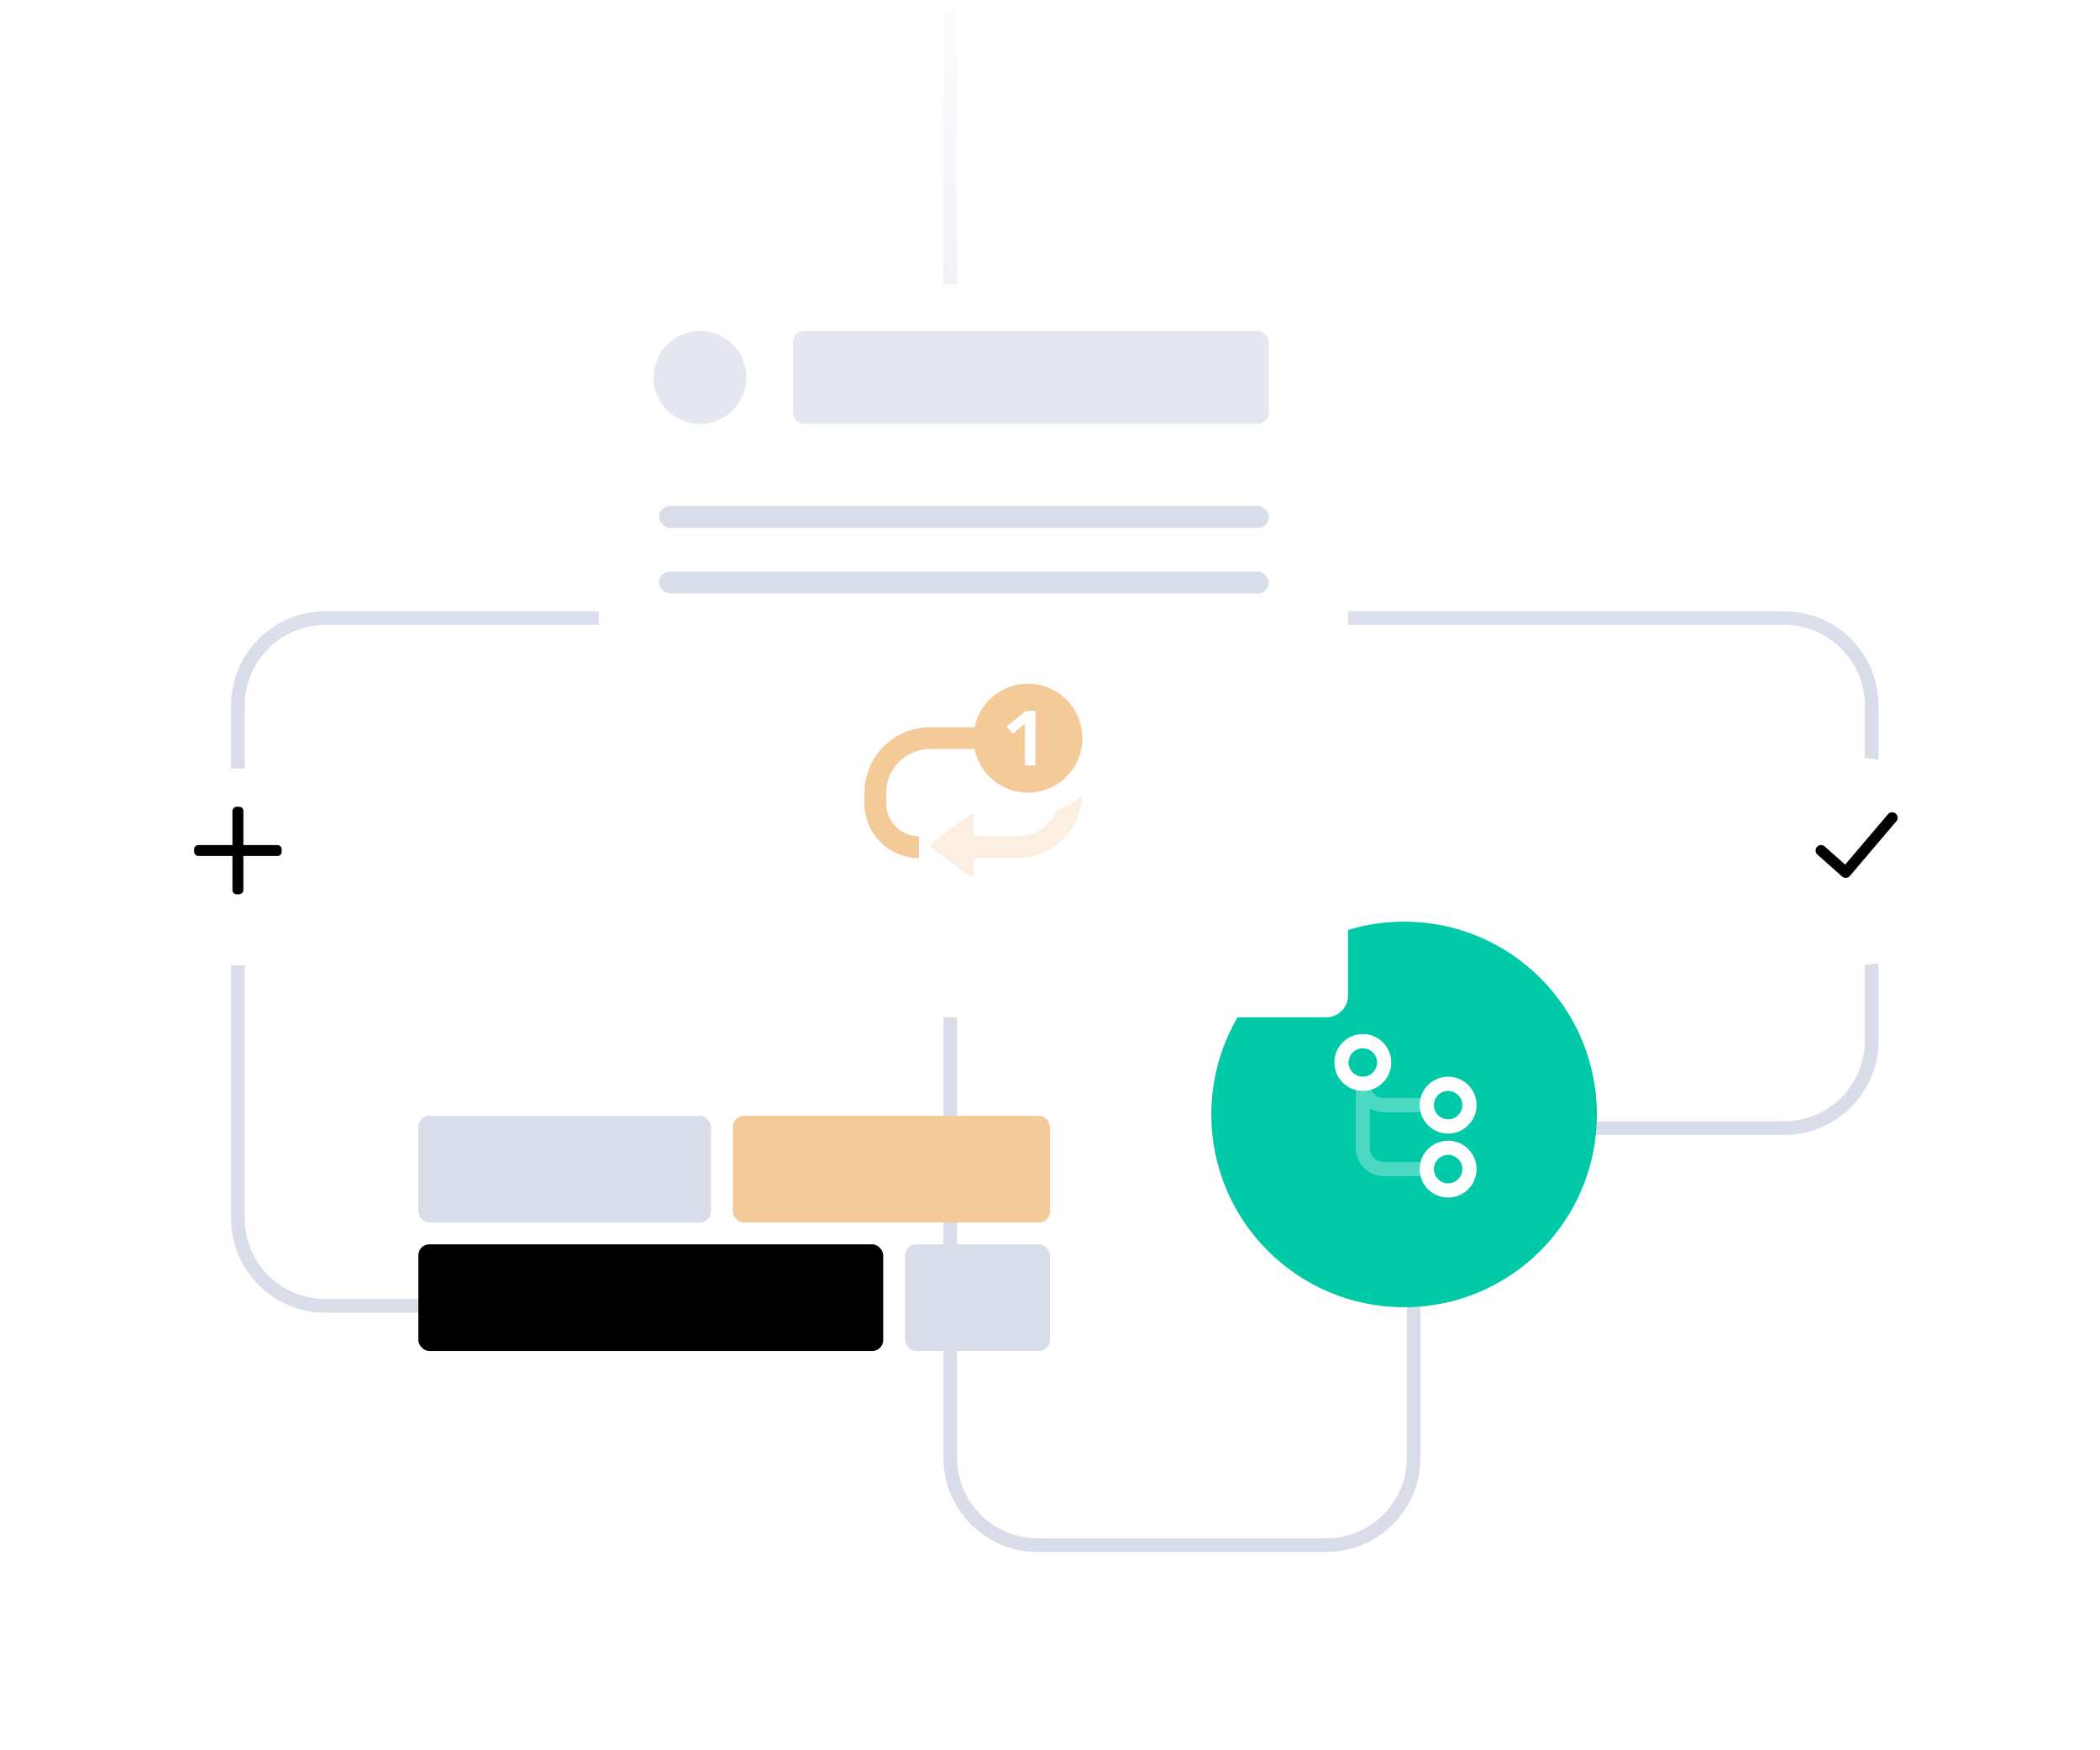 <svg width="768" height="640" viewBox="0 0 768 640" fill="none" xmlns="http://www.w3.org/2000/svg">
<path d="M347.5 4.5V533C347.5 550.673 361.827 565 379.5 565H485C502.673 565 517 550.673 517 533V444.5C517 426.827 531.327 412.5 549 412.5H652.5C670.173 412.5 684.5 398.173 684.5 380.5V258C684.5 240.327 670.173 226 652.5 226H119C101.327 226 87 240.327 87 258V445.5C87 463.173 101.327 477.5 119 477.5H250.5" stroke="url(#paint0_linear)" stroke-width="5"/>
<rect x="153" y="455" width="170" height="39" rx="4" fill="url(#paint1_linear)"/>
<rect x="331" y="455" width="53" height="39" rx="4" fill="#D9DDEA"/>
<rect x="268" y="408" width="116" height="39" rx="4" fill="#F5CA99"/>
<rect x="153" y="408" width="107" height="39" rx="4" fill="#D9DDEA"/>
<g filter="url(#filter0_d)">
<circle cx="679" cy="309" r="38" fill="white"/>
</g>
<path d="M690.476 297.705C691.192 296.863 692.454 296.761 693.295 297.476C694.137 298.191 694.239 299.454 693.524 300.295L676.524 320.295C675.797 321.15 674.51 321.24 673.671 320.495L664.671 312.495C663.846 311.761 663.771 310.497 664.505 309.671C665.239 308.846 666.503 308.771 667.329 309.505L674.8 316.147L690.476 297.705Z" fill="@@themeAppearance.styles.colors.primary"/>
<g filter="url(#filter1_d)">
<circle cx="87" cy="311" r="36" fill="white"/>
</g>
<rect x="71" y="309" width="32" height="4" rx="1.5" fill="@@themeAppearance.styles.colors.primary"/>
<rect x="89" y="295" width="32" height="4" rx="1.5" transform="rotate(90 89 295)" fill="@@themeAppearance.styles.colors.primary"/>
<circle cx="513.5" cy="407.5" r="70.5" fill="#00C9A7"/>
<g filter="url(#filter2_d)">
<rect x="219" y="101" width="274" height="268" rx="8" fill="white"/>
</g>
<path opacity="0.3" fill-rule="evenodd" clip-rule="evenodd" d="M386.489 296.365C390.016 295.128 393.193 293.151 395.836 290.618C395.429 303.466 384.886 313.756 371.939 313.756H356.233V319.652C356.233 320.47 355.3 320.939 354.643 320.451L340.594 310.024C340.058 309.626 340.057 308.825 340.591 308.426L354.64 297.933C355.297 297.442 356.233 297.911 356.233 298.731V305.787H371.939C378.42 305.787 383.998 301.919 386.489 296.365Z" fill="#F5CA99"/>
<path fill-rule="evenodd" clip-rule="evenodd" d="M375.924 289.848C386.927 289.848 395.848 280.927 395.848 269.924C395.848 258.92 386.927 250 375.924 250C366.285 250 358.245 256.845 356.399 265.939H340.061C326.857 265.939 316.152 276.643 316.152 289.848V293.832C316.152 304.836 325.073 313.756 336.076 313.756V305.787C329.474 305.787 324.122 300.435 324.122 293.832V289.848C324.122 281.045 331.258 273.909 340.061 273.909H356.399C358.245 283.003 366.285 289.848 375.924 289.848ZM370.385 268.282L374.848 264.616V279.886H378.673V259.962H375.199L368.154 265.636L370.385 268.282Z" fill="#F5CA99"/>
<path fill-rule="evenodd" clip-rule="evenodd" d="M488 388.5C488 394.244 492.656 398.9 498.4 398.9C504.144 398.9 508.8 394.244 508.8 388.5C508.8 382.756 504.144 378.1 498.4 378.1C492.656 378.1 488 382.756 488 388.5ZM503.6 388.5C503.6 391.372 501.272 393.7 498.4 393.7C495.528 393.7 493.2 391.372 493.2 388.5C493.2 385.628 495.528 383.3 498.4 383.3C501.272 383.3 503.6 385.628 503.6 388.5Z" fill="white"/>
<path opacity="0.3" fill-rule="evenodd" clip-rule="evenodd" d="M521.8 401.5V406.7H506.2C504.306 406.7 502.53 406.194 501 405.309V419.7C501 422.572 503.328 424.9 506.2 424.9H521.8V430.1H506.2C500.456 430.1 495.8 425.444 495.8 419.7V396.3V395V393.7H501V395V396.3C501 399.172 503.328 401.5 506.2 401.5H521.8Z" fill="white"/>
<path fill-rule="evenodd" clip-rule="evenodd" d="M519.2 427.5C519.2 433.244 523.856 437.9 529.6 437.9C535.344 437.9 540 433.244 540 427.5C540 421.756 535.344 417.1 529.6 417.1C523.856 417.1 519.2 421.756 519.2 427.5ZM534.8 427.5C534.8 430.372 532.472 432.7 529.6 432.7C526.728 432.7 524.4 430.372 524.4 427.5C524.4 424.628 526.728 422.3 529.6 422.3C532.472 422.3 534.8 424.628 534.8 427.5Z" fill="white"/>
<path fill-rule="evenodd" clip-rule="evenodd" d="M519.2 404.1C519.2 409.844 523.856 414.5 529.6 414.5C535.344 414.5 540 409.844 540 404.1C540 398.356 535.344 393.7 529.6 393.7C523.856 393.7 519.2 398.356 519.2 404.1ZM534.8 404.1C534.8 406.972 532.472 409.3 529.6 409.3C526.728 409.3 524.4 406.972 524.4 404.1C524.4 401.228 526.728 398.9 529.6 398.9C532.472 398.9 534.8 401.228 534.8 404.1Z" fill="white"/>
<circle cx="256" cy="138" r="17" fill="#D9DDEA" fill-opacity="0.7"/>
<rect x="290" y="121" width="174" height="34" rx="4" fill="#D9DDEA" fill-opacity="0.7"/>
<rect x="241" y="185" width="223" height="8" rx="4" fill="#D9DDEA"/>
<rect x="241" y="209" width="223" height="8" rx="4" fill="#D9DDEA"/>
<defs>
<filter id="filter0_d" x="633" y="269" width="92" height="92" filterUnits="userSpaceOnUse" color-interpolation-filters="sRGB">
<feFlood flood-opacity="0" result="BackgroundImageFix"/>
<feColorMatrix in="SourceAlpha" type="matrix" values="0 0 0 0 0 0 0 0 0 0 0 0 0 0 0 0 0 0 127 0"/>
<feOffset dy="6"/>
<feGaussianBlur stdDeviation="4"/>
<feColorMatrix type="matrix" values="0 0 0 0 0.549 0 0 0 0 0.596 0 0 0 0 0.643 0 0 0 0.125 0"/>
<feBlend mode="normal" in2="BackgroundImageFix" result="effect1_dropShadow"/>
<feBlend mode="normal" in="SourceGraphic" in2="effect1_dropShadow" result="shape"/>
</filter>
<filter id="filter1_d" x="43" y="273" width="88" height="88" filterUnits="userSpaceOnUse" color-interpolation-filters="sRGB">
<feFlood flood-opacity="0" result="BackgroundImageFix"/>
<feColorMatrix in="SourceAlpha" type="matrix" values="0 0 0 0 0 0 0 0 0 0 0 0 0 0 0 0 0 0 127 0"/>
<feOffset dy="6"/>
<feGaussianBlur stdDeviation="4"/>
<feColorMatrix type="matrix" values="0 0 0 0 0.549 0 0 0 0 0.596 0 0 0 0 0.643 0 0 0 0.125 0"/>
<feBlend mode="normal" in2="BackgroundImageFix" result="effect1_dropShadow"/>
<feBlend mode="normal" in="SourceGraphic" in2="effect1_dropShadow" result="shape"/>
</filter>
<filter id="filter2_d" x="205" y="90" width="302" height="296" filterUnits="userSpaceOnUse" color-interpolation-filters="sRGB">
<feFlood flood-opacity="0" result="BackgroundImageFix"/>
<feColorMatrix in="SourceAlpha" type="matrix" values="0 0 0 0 0 0 0 0 0 0 0 0 0 0 0 0 0 0 127 0"/>
<feMorphology radius="4" operator="dilate" in="SourceAlpha" result="effect1_dropShadow"/>
<feOffset dy="3"/>
<feGaussianBlur stdDeviation="5"/>
<feColorMatrix type="matrix" values="0 0 0 0 0.549 0 0 0 0 0.596 0 0 0 0 0.643 0 0 0 0.125 0"/>
<feBlend mode="normal" in2="BackgroundImageFix" result="effect1_dropShadow"/>
<feBlend mode="normal" in="SourceGraphic" in2="effect1_dropShadow" result="shape"/>
</filter>
<linearGradient id="paint0_linear" x1="349.5" y1="-114.5" x2="349.5" y2="673.5" gradientUnits="userSpaceOnUse">
<stop stop-color="white" stop-opacity="0"/>
<stop offset="0" stop-color="white" stop-opacity="0"/>
<stop offset="0.451" stop-color="#D9DDEA"/>
</linearGradient>
<linearGradient id="paint1_linear" x1="119.5" y1="455" x2="375.5" y2="494" gradientUnits="userSpaceOnUse">
<stop stop-color="@@themeAppearance.styles.colors.primary"/>
<stop offset="1" stop-color="@@themeAppearance.styles.colors.primary" stop-opacity="0.77"/>
</linearGradient>
</defs>
</svg>
